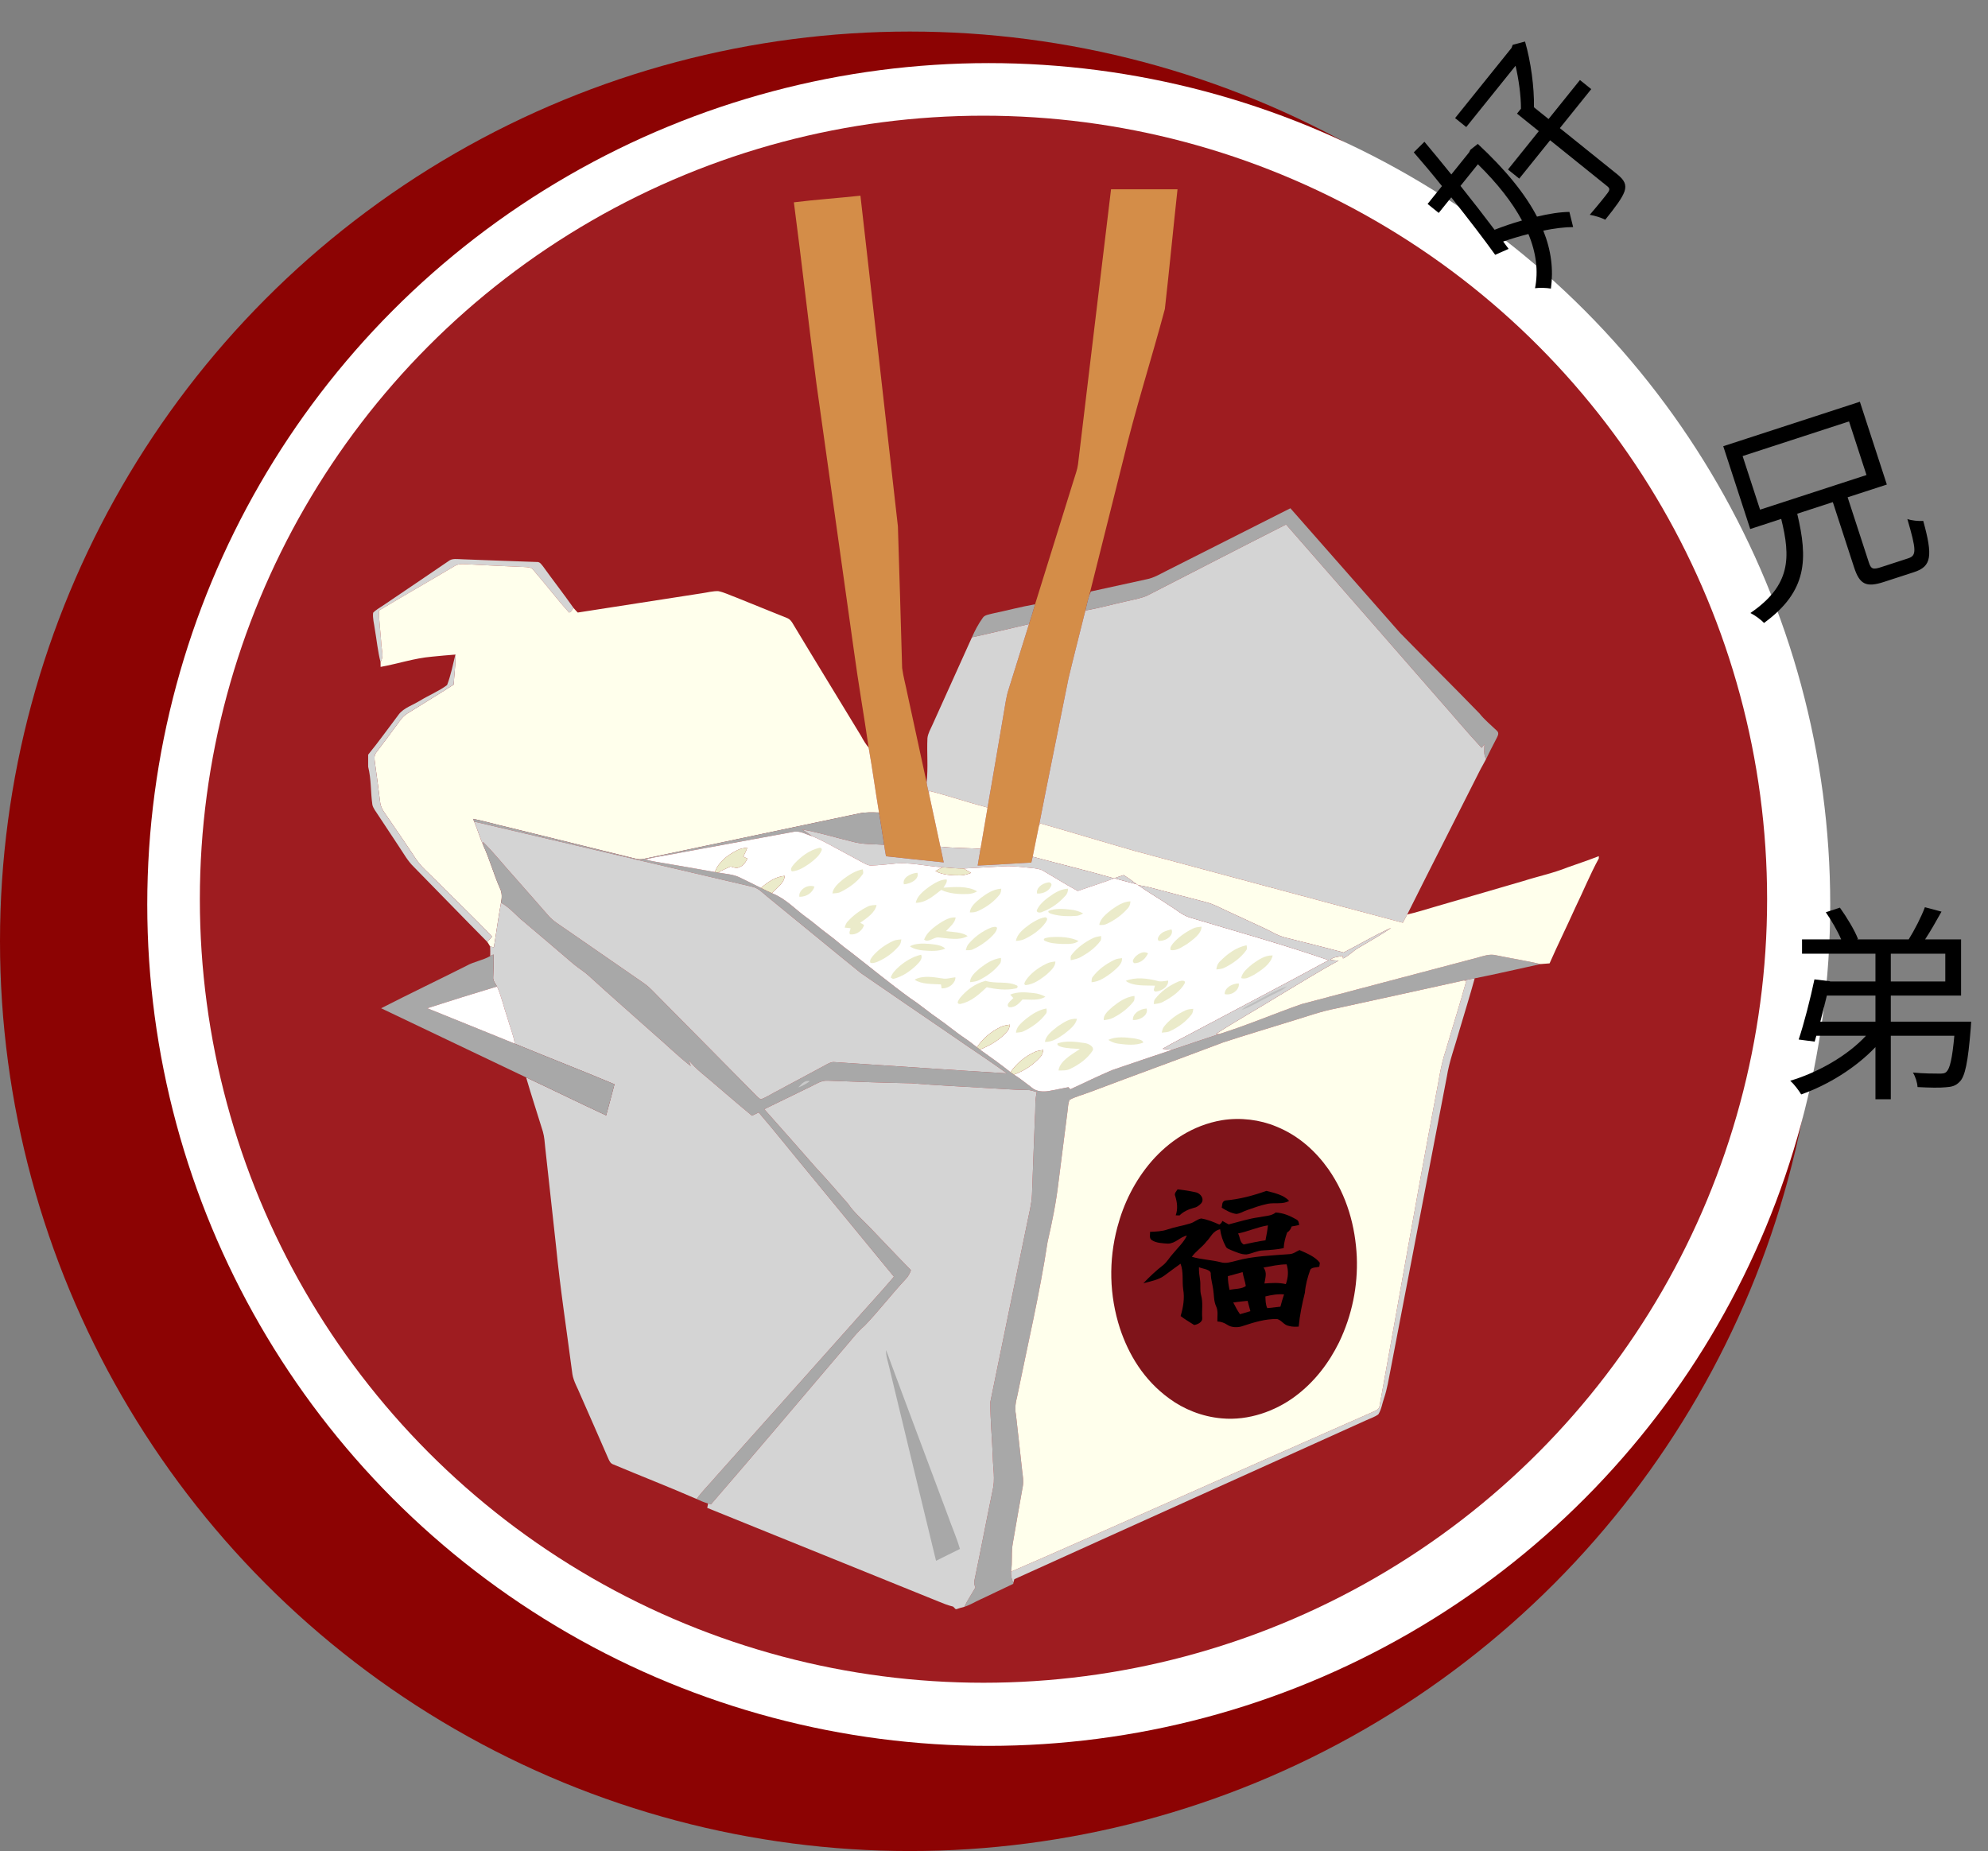 <svg width="189" height="176" viewBox="0 0 189 176" fill="none" xmlns="http://www.w3.org/2000/svg">
<rect x="0" y="0" width="189" height="176" fill="#808080" stroke="none"/>
<circle cx="86.5" cy="89.5" r="86.5" fill="#8C0303"/>
<circle cx="94" cy="86" r="80" fill="white"/>
<circle cx="93.5" cy="85.5" r="74.5" fill="#9E1C20"/>
<g clip-path="url(#clip0)">
<path d="M105.627 18H111.947C111.532 21.793 111.173 25.59 110.744 29.382C109.46 34.186 107.927 38.951 106.772 43.775C105.698 48.063 104.627 52.354 103.548 56.641C103.404 57.107 103.301 57.579 103.187 58.049C102.655 60.194 102.1 62.334 101.586 64.481C100.651 69.157 99.689 73.829 98.774 78.507C98.565 79.489 98.383 80.474 98.177 81.457C98.134 81.641 98.091 81.829 98.047 82.014C96.346 82.102 94.65 82.23 92.949 82.297C93.043 81.766 93.136 81.237 93.219 80.705C93.438 79.398 93.659 78.09 93.889 76.785C94.407 73.822 94.905 70.857 95.414 67.893C95.561 67.091 95.642 66.281 95.906 65.494C96.554 63.444 97.183 61.391 97.828 59.341C98.031 58.714 98.229 58.087 98.404 57.455C99.623 53.529 100.849 49.605 102.069 45.678C102.222 45.171 102.421 44.667 102.488 44.147C103.537 35.432 104.572 26.715 105.627 18V18Z" fill="#D48D48"/>
<path d="M75.474 19.238C77.573 18.975 79.697 18.836 81.802 18.606C83.005 29.09 84.176 39.575 85.365 50.059C85.513 54.544 85.635 59.029 85.766 63.516C85.878 64.355 86.115 65.182 86.277 66.017C86.884 68.812 87.481 71.608 88.094 74.402C88.142 74.75 88.23 75.095 88.314 75.44C88.67 77.128 89.051 78.814 89.4 80.503C89.504 81.001 89.615 81.499 89.72 81.998C87.888 81.822 86.063 81.608 84.234 81.414C84.166 81.052 84.105 80.689 84.055 80.325C83.899 79.302 83.74 78.28 83.569 77.258C83.22 75.202 82.95 73.139 82.583 71.087C82.136 67.996 81.594 64.915 81.175 61.822C79.99 53.382 78.808 44.942 77.622 36.502C76.863 30.751 76.234 24.99 75.474 19.238V19.238Z" fill="#D48D48"/>
<path d="M110.861 54.296C114.799 52.305 118.737 50.314 122.678 48.326C126.14 52.265 129.601 56.207 133.072 60.143C135.584 62.718 138.158 65.261 140.661 67.842C141.118 68.429 141.735 68.926 142.288 69.459C142.602 69.713 142.347 70.04 142.222 70.311C141.89 70.924 141.594 71.547 141.287 72.167C141.013 71.723 141.124 71.228 141.13 70.756C141.037 70.873 140.948 70.99 140.858 71.108C139.476 69.623 138.201 68.081 136.861 66.574C131.992 61.008 127.146 55.43 122.268 49.869C117.872 52.095 113.507 54.356 109.127 56.6C108.52 56.893 107.801 56.995 107.127 57.162C105.812 57.451 104.523 57.815 103.188 58.049C103.301 57.579 103.404 57.107 103.548 56.641C103.597 56.506 103.652 56.372 103.707 56.239C105.47 55.854 107.231 55.463 108.996 55.082C109.7 54.947 110.268 54.592 110.861 54.296V54.296Z" fill="#A8A8A8"/>
<path d="M109.127 56.6C113.507 54.356 117.872 52.095 122.268 49.869C127.146 55.43 131.992 61.008 136.861 66.574C138.201 68.081 139.476 69.623 140.858 71.108C140.948 70.99 141.037 70.873 141.13 70.756C141.124 71.228 141.013 71.723 141.287 72.167C141.08 72.578 140.829 72.974 140.629 73.386C138.357 77.909 136.047 82.42 133.788 86.947C133.652 87.211 133.508 87.472 133.368 87.735C124.856 85.479 116.363 83.176 107.86 80.904C104.862 80.045 101.892 79.137 98.891 78.286C98.862 78.342 98.805 78.452 98.774 78.507C99.689 73.829 100.651 69.157 101.586 64.481C102.1 62.334 102.655 60.194 103.187 58.049C104.523 57.815 105.812 57.451 107.127 57.162C107.801 56.995 108.52 56.893 109.127 56.6V56.6Z" fill="#D4D4D4"/>
<path d="M42.652 53.344C42.985 53.064 43.505 53.17 43.942 53.177C46.299 53.271 48.658 53.352 51.015 53.434C51.348 53.408 51.469 53.676 51.624 53.847C52.573 55.175 53.593 56.474 54.529 57.809C54.386 57.946 54.343 58.181 54.104 58.243C52.899 56.909 51.84 55.498 50.663 54.15C50.503 53.934 50.154 53.931 49.868 53.912C47.988 53.834 46.108 53.748 44.23 53.644C43.855 53.609 43.464 53.649 43.177 53.847C40.804 55.263 38.385 56.634 36.02 58.057C36.04 59.121 36.187 60.18 36.255 61.243C36.28 61.813 36.516 62.412 36.18 62.956C35.906 61.912 35.816 60.848 35.63 59.794C35.564 59.284 35.413 58.776 35.473 58.263C35.723 57.988 36.093 57.798 36.414 57.575C38.5 56.17 40.573 54.755 42.652 53.344V53.344Z" fill="#D4D4D4"/>
<path d="M43.177 53.847C43.464 53.649 43.855 53.609 44.23 53.644C46.108 53.748 47.988 53.834 49.868 53.912C50.154 53.931 50.503 53.934 50.663 54.15C51.84 55.498 52.899 56.909 54.104 58.243C54.343 58.181 54.386 57.946 54.529 57.809C54.653 57.956 54.79 58.099 54.926 58.242C58.869 57.643 62.802 57.005 66.744 56.407C67.262 56.335 67.773 56.185 68.305 56.209C68.894 56.335 69.409 56.602 69.959 56.798C71.589 57.471 73.241 58.111 74.871 58.782C75.084 58.874 75.207 59.04 75.317 59.201C77.481 62.802 79.685 66.388 81.866 69.982C82.067 70.365 82.296 70.736 82.583 71.087C82.95 73.139 83.22 75.202 83.569 77.258C82.94 77.24 82.298 77.209 81.685 77.34C75.08 78.745 68.464 80.118 61.859 81.527C61.395 81.613 60.907 81.797 60.431 81.648C56.327 80.639 52.227 79.624 48.124 78.614C47.068 78.379 46.045 78.063 44.977 77.859C45.003 77.924 45.057 78.055 45.084 78.12C45.394 78.865 45.617 79.629 45.938 80.371C46.56 81.704 46.926 83.095 47.519 84.437C47.749 84.883 47.73 85.365 47.63 85.832C47.372 87.242 47.191 88.661 46.951 90.073C46.833 90.047 46.714 90.02 46.596 89.995C46.517 89.845 46.427 89.699 46.326 89.558C46.478 89.389 46.628 89.222 46.779 89.055C45.076 87.251 43.245 85.52 41.483 83.749C40.815 83.052 40.018 82.417 39.517 81.635C38.56 80.181 37.561 78.743 36.574 77.3C36.36 76.994 36.186 76.667 36.148 76.318C35.987 75.04 35.824 73.761 35.641 72.484C35.603 72.167 35.544 71.823 35.776 71.539C36.531 70.541 37.282 69.541 38.015 68.533C38.197 68.281 38.412 68.039 38.705 67.854C40.176 66.929 41.679 66.033 43.132 65.093C43.19 64.14 43.313 63.19 43.313 62.236L43.292 62.238C42.545 62.292 41.802 62.367 41.058 62.438C39.379 62.584 37.819 63.117 36.184 63.41C36.183 63.258 36.18 63.107 36.18 62.956C36.516 62.412 36.28 61.813 36.255 61.243C36.187 60.18 36.04 59.121 36.02 58.057C38.385 56.634 40.804 55.263 43.177 53.847V53.847Z" fill="#FFFFEC"/>
<path d="M94.39 58.329C95.732 58.049 97.047 57.695 98.404 57.455C98.229 58.087 98.031 58.714 97.828 59.341C96.017 59.757 94.22 60.205 92.402 60.598C92.682 59.958 93.011 59.326 93.439 58.735C93.615 58.462 94.052 58.422 94.39 58.329V58.329Z" fill="#A8A8A8"/>
<path d="M92.402 60.598C94.22 60.204 96.017 59.757 97.828 59.341C97.183 61.391 96.554 63.444 95.906 65.494C95.642 66.281 95.562 67.091 95.414 67.893C94.905 70.857 94.407 73.822 93.889 76.785C92.016 76.292 90.202 75.674 88.322 75.193C88.319 75.255 88.315 75.378 88.314 75.439C88.23 75.095 88.142 74.75 88.094 74.402C88.252 72.999 88.106 71.588 88.172 70.182C88.223 69.728 88.475 69.31 88.664 68.883C89.909 66.121 91.156 63.359 92.402 60.598V60.598Z" fill="#D4D4D4"/>
<path d="M43.292 62.238L43.313 62.236C43.313 63.19 43.19 64.14 43.132 65.093C41.679 66.033 40.176 66.929 38.705 67.854C38.412 68.039 38.197 68.281 38.015 68.533C37.282 69.541 36.531 70.541 35.776 71.539C35.544 71.823 35.603 72.167 35.641 72.484C35.824 73.761 35.987 75.04 36.148 76.318C36.186 76.667 36.36 76.994 36.574 77.3C37.561 78.743 38.56 80.181 39.517 81.635C40.018 82.417 40.815 83.052 41.483 83.749C43.245 85.52 45.076 87.251 46.779 89.055C46.628 89.222 46.478 89.389 46.326 89.558C43.978 87.191 41.675 84.799 39.34 82.425C38.751 81.852 38.392 81.174 37.956 80.533C37.278 79.513 36.61 78.486 35.929 77.467C35.733 77.163 35.49 76.866 35.404 76.53C35.227 75.324 35.303 74.096 35 72.901V71.757C36.024 70.501 36.948 69.199 37.919 67.919C38.373 67.314 39.266 67.035 39.95 66.607C40.785 66.102 41.743 65.705 42.505 65.137C42.865 64.192 43.057 63.208 43.292 62.238V62.238Z" fill="#D4D4D4"/>
<path d="M88.322 75.193C90.202 75.674 92.016 76.292 93.889 76.785C93.659 78.09 93.438 79.398 93.219 80.705C91.946 80.626 90.667 80.639 89.4 80.503C89.051 78.813 88.67 77.128 88.314 75.439C88.315 75.378 88.319 75.255 88.322 75.193V75.193Z" fill="#FFFFEC"/>
<path d="M81.685 77.34C82.298 77.209 82.94 77.24 83.569 77.258C83.74 78.28 83.899 79.302 84.055 80.325C83.045 80.25 81.998 80.305 81.034 80.025C79.443 79.637 77.883 79.161 76.257 78.863C76.578 79.074 76.904 79.283 77.209 79.507C76.622 79.339 76.051 78.947 75.385 79.102C71.931 79.736 68.48 80.379 65.025 81.011C63.797 81.26 62.54 81.428 61.324 81.713C62.034 81.92 62.791 82.005 63.527 82.139C65.007 82.401 66.493 82.64 67.969 82.916C68.061 82.931 68.155 82.948 68.249 82.963C68.949 83.092 69.709 83.122 70.326 83.431C70.996 83.76 71.675 84.08 72.336 84.42C72.681 84.6 73.034 84.77 73.398 84.93C74.721 85.457 75.566 86.429 76.625 87.195C77.368 87.723 78.017 88.32 78.753 88.854C79.444 89.353 80.037 89.924 80.737 90.418C82.689 91.928 84.571 93.491 86.591 94.951C87.522 95.56 88.327 96.268 89.243 96.889C90.098 97.475 90.856 98.139 91.724 98.716C92.129 98.985 92.506 99.278 92.877 99.575C92.969 99.649 93.064 99.722 93.161 99.794C94.148 100.494 95.133 101.197 96.065 101.938C96.172 102.017 96.281 102.096 96.394 102.173C97.026 102.566 97.576 103.027 98.157 103.462C98.549 103.787 99.194 103.828 99.731 103.733C100.35 103.621 100.961 103.488 101.577 103.372C101.622 103.422 101.712 103.523 101.755 103.572C103.081 102.959 104.385 102.319 105.74 101.745C107.628 101.087 109.537 100.463 111.434 99.819C112.923 99.302 114.433 98.82 115.926 98.313C118.607 97.476 121.127 96.382 123.757 95.469C129.314 93.993 134.878 92.535 140.437 91.065C141.007 90.912 141.606 90.672 142.223 90.829C143.634 91.117 145.065 91.344 146.464 91.666C144.376 92.119 142.301 92.607 140.2 93.023C139.851 93.082 139.505 93.146 139.165 93.222C135.121 94.126 131.066 94.998 127.016 95.886C125.573 96.161 124.232 96.658 122.851 97.068C120.662 97.753 118.454 98.403 116.281 99.116C112.069 100.713 107.816 102.251 103.6 103.845C102.967 104.087 102.281 104.261 101.696 104.567C101.531 104.908 101.547 105.278 101.492 105.635C101.208 107.894 100.917 110.153 100.63 112.412C100.409 114.322 100.024 116.219 99.59 118.105C98.845 123.014 97.695 127.882 96.707 132.761C96.555 133.341 96.462 133.921 96.587 134.511C96.795 136.295 96.98 138.089 97.182 139.872C97.238 140.342 97.325 140.813 97.244 141.294C96.923 143.077 96.605 144.872 96.3 146.666C96.12 147.585 96.27 148.515 96.121 149.434C96.084 149.805 96.192 150.167 96.335 150.506L96.332 150.593C95.286 151.075 94.272 151.589 93.22 152.07C92.701 152.3 92.238 152.606 91.677 152.781C91.975 152.147 92.392 151.556 92.731 150.943C92.644 150.724 92.584 150.484 92.644 150.254C93.243 147.399 93.781 144.543 94.371 141.699C94.628 140.66 94.403 139.598 94.387 138.559C94.325 136.809 94.148 135.058 94.152 133.308C95.306 127.619 96.492 121.942 97.658 116.258C97.829 115.375 98.075 114.498 98.112 113.603C98.197 111.122 98.303 108.641 98.396 106.161C98.461 105.388 98.369 104.607 98.572 103.842C98.268 103.744 97.962 103.627 97.623 103.637C96.368 103.63 95.12 103.514 93.868 103.454C91.462 103.301 89.046 103.201 86.644 103C84.003 102.952 81.361 102.851 78.72 102.754C78.079 102.704 77.596 103.071 77.091 103.306C75.612 104.025 74.138 104.747 72.658 105.462C74.308 107.326 75.967 109.185 77.6 111.058C78.652 112.167 79.616 113.323 80.623 114.456C81.162 115.259 81.953 115.937 82.654 116.659C83.971 118.029 85.265 119.412 86.604 120.77C86.499 121.073 86.35 121.37 86.098 121.623C84.753 123.065 83.587 124.597 82.221 126.027C81.464 126.678 80.911 127.444 80.275 128.166C76.062 133.122 71.862 138.1 67.591 143.034C67.523 143.012 67.385 142.979 67.317 142.957C66.932 142.848 66.578 142.694 66.231 142.53C66.773 141.765 67.484 141.086 68.098 140.353C72.417 135.529 76.713 130.693 81.025 125.865C82.331 124.367 83.713 122.906 84.988 121.392C82.259 118.079 79.541 114.759 76.814 111.444C75.243 109.557 73.734 107.64 72.127 105.772C71.915 105.875 71.704 105.98 71.494 106.085C69.849 104.735 68.272 103.338 66.645 101.977C66.206 101.619 65.833 101.221 65.482 100.813C65.546 100.997 65.608 101.178 65.67 101.364C64.42 100.389 63.33 99.306 62.144 98.289C60.085 96.453 58.005 94.63 55.973 92.776C55.542 92.378 55.002 92.057 54.545 91.677C52.984 90.349 51.439 89.012 49.864 87.694C49.09 87.091 48.536 86.335 47.63 85.832C47.73 85.365 47.749 84.883 47.519 84.437C46.926 83.095 46.56 81.704 45.938 80.371C45.932 80.291 45.922 80.131 45.918 80.051C46.996 81.118 47.9 82.279 48.909 83.385C49.981 84.606 51.063 85.823 52.126 87.048C52.554 87.558 53.192 87.929 53.768 88.335C56.258 90.058 58.746 91.782 61.238 93.503C61.79 93.893 62.203 94.378 62.659 94.831C65.769 97.981 68.895 101.121 71.996 104.277C72.097 104.369 72.202 104.468 72.348 104.526C72.817 104.347 73.215 104.086 73.643 103.861C75.305 102.97 76.974 102.086 78.629 101.186C78.835 101.081 79.059 100.957 79.322 100.986C84.786 101.344 90.25 101.728 95.717 102.056C93.995 100.8 92.171 99.626 90.417 98.397C87.563 96.439 84.691 94.494 81.85 92.526C78.847 90.098 75.886 87.642 72.893 85.208C72.472 84.87 72.11 84.434 71.482 84.306C62.686 82.234 53.877 80.195 45.084 78.12C45.057 78.055 45.003 77.924 44.977 77.859C46.045 78.063 47.068 78.379 48.124 78.614C52.227 79.624 56.327 80.639 60.431 81.648C60.907 81.797 61.395 81.613 61.859 81.527C68.464 80.118 75.08 78.745 81.685 77.34V77.34Z" fill="#A8A8A8"/>
<path d="M45.084 78.12C53.877 80.195 62.686 82.234 71.482 84.306C72.11 84.434 72.472 84.87 72.893 85.208C75.886 87.642 78.847 90.098 81.85 92.526C84.691 94.494 87.563 96.439 90.417 98.397C92.171 99.626 93.995 100.8 95.717 102.056C90.25 101.728 84.786 101.344 79.322 100.986C79.059 100.957 78.835 101.081 78.629 101.186C76.974 102.086 75.305 102.97 73.643 103.861C73.215 104.086 72.817 104.347 72.348 104.526C72.202 104.468 72.097 104.369 71.996 104.277C68.895 101.121 65.769 97.981 62.659 94.831C62.203 94.378 61.79 93.893 61.238 93.503C58.746 91.782 56.258 90.058 53.768 88.335C53.192 87.929 52.554 87.558 52.126 87.048C51.063 85.823 49.981 84.606 48.909 83.385C47.9 82.279 46.996 81.118 45.918 80.051C45.922 80.131 45.932 80.291 45.938 80.371C45.617 79.629 45.394 78.865 45.084 78.12Z" fill="#D4D4D4"/>
<path d="M98.891 78.286C101.892 79.137 104.862 80.045 107.86 80.904C116.363 83.176 124.856 85.479 133.368 87.735C133.508 87.472 133.652 87.211 133.788 86.947C134.668 86.756 135.509 86.479 136.364 86.234C139.181 85.411 141.997 84.593 144.811 83.773C146.209 83.325 147.685 83.018 149.027 82.473C150.021 82.123 151.025 81.786 152 81.405V81.621C151.16 83.156 150.523 84.747 149.762 86.305C148.968 88.074 148.099 89.825 147.319 91.599C147.033 91.62 146.747 91.644 146.465 91.666C145.065 91.344 143.634 91.117 142.223 90.829C141.606 90.672 141.007 90.912 140.437 91.065C134.878 92.536 129.314 93.993 123.757 95.469C121.127 96.382 118.607 97.476 115.926 98.313C115.843 98.314 115.675 98.314 115.592 98.314C117.503 97.077 119.526 95.943 121.476 94.742C123.398 93.601 125.27 92.412 127.261 91.34C126.994 91.323 126.729 91.31 126.468 91.265C126.726 90.983 127.264 90.992 127.657 90.872C127.661 90.937 127.671 91.07 127.677 91.135C128.27 90.859 128.643 90.4 129.199 90.093C130.226 89.477 131.296 88.898 132.253 88.221C130.685 88.929 129.248 89.79 127.739 90.566C125.911 90.069 124.061 89.62 122.221 89.153C121.437 88.965 120.823 88.535 120.126 88.224C118.985 87.703 117.856 87.168 116.718 86.647C116.055 86.346 115.427 85.986 114.691 85.791C112.901 85.32 111.106 84.859 109.32 84.378C108.952 84.284 108.57 84.224 108.194 84.157C108.163 84.138 108.101 84.1 108.069 84.08C107.676 83.772 107.264 83.475 106.824 83.205C106.529 83.299 106.234 83.396 105.947 83.505L105.914 83.517C103.361 82.777 100.749 82.156 98.177 81.457C98.383 80.474 98.565 79.489 98.774 78.507C98.805 78.453 98.862 78.342 98.891 78.286V78.286Z" fill="#FFFFEC"/>
<path d="M76.257 78.863C77.883 79.161 79.443 79.637 81.034 80.025C81.998 80.305 83.045 80.25 84.055 80.325C84.105 80.689 84.166 81.052 84.234 81.414C86.063 81.608 87.888 81.822 89.72 81.998C89.615 81.499 89.504 81.001 89.4 80.503C90.667 80.639 91.946 80.626 93.219 80.705C93.136 81.237 93.043 81.766 92.949 82.297C94.65 82.23 96.346 82.102 98.047 82.014C98.091 81.829 98.134 81.641 98.177 81.457C100.749 82.156 103.361 82.777 105.914 83.517C104.785 83.949 103.609 84.308 102.463 84.716C101.331 84.104 100.266 83.425 99.16 82.788C98.839 82.602 98.428 82.566 98.041 82.528C97.182 82.452 96.322 82.316 95.452 82.371C94.172 82.442 92.894 82.517 91.614 82.581C90.944 82.58 90.276 82.518 89.611 82.46C88.012 82.364 86.43 81.927 84.818 82.141C84.177 82.193 83.54 82.273 82.896 82.292C82.557 82.326 82.29 82.142 82.028 82.013C80.884 81.381 79.713 80.776 78.566 80.148C78.133 79.912 77.683 79.693 77.209 79.507C76.904 79.283 76.578 79.074 76.257 78.863V78.863Z" fill="#D4D4D4"/>
<path d="M75.385 79.102C76.051 78.947 76.622 79.339 77.209 79.507C77.683 79.693 78.133 79.912 78.566 80.148C79.713 80.776 80.884 81.381 82.028 82.013C82.29 82.142 82.557 82.326 82.896 82.292C83.54 82.273 84.177 82.193 84.818 82.141C86.43 81.927 88.012 82.364 89.611 82.46C89.383 82.579 89.156 82.699 88.931 82.822C89.602 83.189 90.457 83.238 91.26 83.231C91.639 83.239 91.988 83.122 92.32 82.996C92.086 82.856 91.85 82.719 91.614 82.581C92.894 82.517 94.172 82.442 95.452 82.371C96.322 82.317 97.182 82.452 98.041 82.528C98.428 82.566 98.839 82.602 99.16 82.788C100.266 83.425 101.331 84.104 102.463 84.716C103.609 84.308 104.785 83.949 105.914 83.517L105.947 83.504C106.646 83.715 107.365 83.883 108.069 84.08C108.101 84.1 108.163 84.138 108.194 84.157C109.198 84.858 110.284 85.486 111.301 86.176C111.88 86.529 112.373 86.981 113.058 87.221C117.49 88.553 121.977 89.792 126.315 91.296C121.968 93.662 117.552 95.957 113.176 98.291C112.296 98.769 111.383 99.212 110.534 99.722C110.832 99.754 111.134 99.785 111.434 99.819C109.537 100.463 107.628 101.087 105.74 101.745C104.385 102.319 103.081 102.959 101.755 103.572C101.712 103.523 101.622 103.422 101.577 103.372C100.961 103.488 100.35 103.621 99.731 103.733C99.194 103.828 98.549 103.787 98.157 103.462C97.576 103.027 97.026 102.566 96.394 102.173C97.428 101.809 98.275 101.199 98.911 100.489C99.092 100.295 99.136 100.058 99.193 99.832C98.93 99.874 98.657 99.904 98.419 100.002C97.401 100.452 96.621 101.158 96.065 101.939C95.133 101.197 94.148 100.494 93.161 99.794C94.211 99.375 95.165 98.791 95.791 98.018C95.938 97.839 95.964 97.625 96.016 97.425C95.72 97.473 95.414 97.513 95.153 97.636C94.168 98.101 93.399 98.794 92.877 99.575C92.506 99.278 92.129 98.985 91.724 98.716C90.856 98.139 90.098 97.475 89.243 96.889C88.327 96.268 87.522 95.561 86.591 94.951C84.571 93.491 82.689 91.928 80.737 90.418C80.037 89.924 79.444 89.353 78.753 88.854C78.017 88.32 77.368 87.723 76.625 87.195C75.566 86.429 74.721 85.457 73.398 84.93C73.829 84.393 74.597 83.959 74.594 83.276C73.647 83.378 72.959 83.919 72.336 84.42C71.675 84.08 70.996 83.76 70.326 83.431C69.709 83.122 68.949 83.092 68.249 82.963C68.641 82.761 69.041 82.566 69.455 82.389C69.708 82.448 69.99 82.598 70.251 82.472C70.693 82.317 70.891 81.962 71.054 81.638C70.921 81.574 70.79 81.51 70.658 81.448C70.813 81.168 70.947 80.882 71.043 80.588C70.722 80.636 70.387 80.685 70.11 80.829C69.116 81.318 68.261 82.025 67.969 82.916C66.493 82.64 65.007 82.401 63.527 82.139C62.791 82.005 62.034 81.92 61.324 81.713C62.54 81.428 63.797 81.26 65.025 81.011C68.48 80.379 71.931 79.736 75.385 79.102V79.102Z" fill="white"/>
<path d="M70.11 80.829C70.387 80.685 70.722 80.636 71.043 80.588C70.947 80.882 70.813 81.168 70.658 81.448C70.79 81.51 70.921 81.574 71.054 81.638C70.891 81.962 70.693 82.317 70.251 82.472C69.99 82.598 69.708 82.448 69.455 82.389C69.041 82.566 68.641 82.761 68.249 82.963C68.155 82.948 68.061 82.931 67.969 82.916C68.261 82.025 69.116 81.318 70.11 80.829V80.829Z" fill="#EBEBCA"/>
<path d="M77.885 80.615C78.098 80.568 78.189 80.767 78.094 80.893C77.906 81.371 77.43 81.744 76.983 82.094C76.491 82.423 75.964 82.798 75.284 82.856C75.058 82.604 75.364 82.327 75.529 82.111C76.13 81.483 76.882 80.855 77.885 80.615V80.615Z" fill="#EBEBCA"/>
<path d="M89.611 82.46C90.276 82.518 90.944 82.58 91.614 82.581C91.85 82.719 92.086 82.856 92.32 82.996C91.988 83.122 91.639 83.239 91.26 83.231C90.457 83.238 89.602 83.189 88.931 82.822C89.156 82.699 89.383 82.579 89.611 82.46V82.46Z" fill="#EBEBCA"/>
<path d="M80.197 83.569C80.724 83.186 81.295 82.796 82.021 82.656C82.047 82.827 82.126 83.011 81.985 83.17C81.509 83.831 80.779 84.381 79.952 84.793C79.717 84.93 79.418 84.932 79.137 84.949C79.206 84.392 79.723 83.961 80.197 83.569V83.569Z" fill="#EBEBCA"/>
<path d="M85.935 84.081C85.747 83.499 86.52 83.034 87.219 82.984C87.416 83.568 86.633 84.033 85.935 84.081Z" fill="#EBEBCA"/>
<path d="M105.947 83.504C106.234 83.396 106.529 83.299 106.824 83.205C107.264 83.475 107.676 83.772 108.069 84.08C107.365 83.883 106.646 83.715 105.947 83.504Z" fill="#D4D4D4"/>
<path d="M72.336 84.42C72.959 83.919 73.647 83.378 74.594 83.276C74.597 83.959 73.829 84.393 73.398 84.93C73.034 84.77 72.681 84.6 72.336 84.42V84.42Z" fill="#EBEBCA"/>
<path d="M88.368 84.289C88.837 83.989 89.347 83.635 89.993 83.615C90.094 83.894 89.83 84.15 89.703 84.4C90.766 84.331 92 84.217 92.897 84.752C92.649 84.904 92.349 84.992 92.03 85.001C91.159 85.039 90.238 84.978 89.487 84.614C88.794 85.118 88.11 85.823 87.063 85.845C87.17 85.206 87.786 84.717 88.368 84.289Z" fill="#EBEBCA"/>
<path d="M98.598 84.96C98.484 84.464 99.028 84.003 99.638 83.904C99.853 83.852 100.015 84.043 99.953 84.189C99.813 84.647 99.229 85.005 98.598 84.96Z" fill="#EBEBCA"/>
<path d="M76.001 85.271C75.875 84.708 76.676 84.032 77.429 84.296C77.283 84.817 76.748 85.28 76.001 85.271Z" fill="#EBEBCA"/>
<path d="M108.194 84.157C108.57 84.224 108.952 84.284 109.32 84.377C111.106 84.859 112.901 85.32 114.691 85.791C115.427 85.986 116.055 86.346 116.718 86.647C117.856 87.168 118.985 87.703 120.126 88.224C120.823 88.535 121.437 88.965 122.221 89.153C124.061 89.62 125.911 90.069 127.739 90.566C129.248 89.79 130.685 88.929 132.253 88.221C131.296 88.898 130.226 89.477 129.199 90.093C128.643 90.4 128.27 90.859 127.677 91.135C127.671 91.07 127.661 90.937 127.657 90.871C127.264 90.992 126.726 90.983 126.468 91.265C126.729 91.31 126.994 91.323 127.261 91.34C125.27 92.412 123.398 93.601 121.476 94.742C119.526 95.943 117.503 97.077 115.592 98.314C115.675 98.314 115.843 98.314 115.926 98.313C114.433 98.82 112.923 99.302 111.434 99.819C111.134 99.785 110.832 99.754 110.534 99.722C111.383 99.212 112.296 98.769 113.176 98.291C117.552 95.957 121.968 93.662 126.315 91.296C121.977 89.792 117.49 88.553 113.058 87.221C112.373 86.981 111.88 86.529 111.301 86.176C110.284 85.486 109.198 84.858 108.194 84.157V84.157Z" fill="#D4D4D4"/>
<path d="M93.258 85.369C93.796 84.971 94.406 84.547 95.192 84.497C95.169 84.688 95.171 84.895 95.028 85.065C94.54 85.696 93.836 86.23 93.011 86.608C92.774 86.729 92.49 86.765 92.209 86.756C92.239 86.188 92.784 85.764 93.258 85.369V85.369Z" fill="#EBEBCA"/>
<path d="M100.132 85.001C100.533 84.742 101 84.525 101.539 84.497C101.541 84.747 101.465 84.997 101.263 85.199C100.7 85.826 99.96 86.392 99.05 86.72C98.823 86.84 98.448 86.729 98.597 86.488C98.88 85.885 99.509 85.414 100.132 85.001V85.001Z" fill="#EBEBCA"/>
<path d="M105.68 86.489C106.195 86.14 106.741 85.732 107.472 85.7C107.455 85.924 107.412 86.156 107.234 86.346C106.734 86.932 106.061 87.439 105.287 87.816C105.057 87.937 104.785 87.982 104.51 87.942C104.59 87.348 105.167 86.901 105.68 86.489V86.489Z" fill="#EBEBCA"/>
<path d="M46.951 90.073C47.191 88.661 47.372 87.242 47.63 85.832C48.536 86.335 49.09 87.091 49.864 87.694C51.439 89.012 52.984 90.349 54.545 91.677C55.002 92.058 55.542 92.378 55.973 92.776C58.005 94.631 60.085 96.453 62.144 98.289C63.33 99.306 64.42 100.389 65.669 101.364C65.608 101.178 65.546 100.997 65.482 100.813C65.833 101.221 66.206 101.619 66.645 101.977C68.272 103.338 69.849 104.735 71.494 106.085C71.704 105.98 71.915 105.875 72.127 105.772C73.734 107.64 75.243 109.557 76.814 111.444C79.541 114.759 82.259 118.079 84.988 121.392C83.713 122.906 82.331 124.367 81.025 125.865C76.713 130.693 72.417 135.529 68.098 140.353C67.484 141.086 66.773 141.765 66.231 142.53C63.631 141.393 60.951 140.353 58.325 139.248C58.049 139.161 57.944 138.931 57.853 138.734C56.982 136.71 56.076 134.686 55.193 132.662C54.929 131.995 54.534 131.361 54.42 130.671C53.889 126.591 53.258 122.519 52.857 118.431C52.52 115.338 52.178 112.246 51.839 109.155C51.784 108.632 51.758 108.106 51.611 107.593C51.086 105.876 50.52 104.165 50.018 102.443C52.569 103.629 55.069 104.875 57.627 106.053C57.907 105.07 58.15 104.081 58.419 103.096C55.285 101.773 52.088 100.537 48.94 99.234C48.813 98.402 48.47 97.602 48.241 96.785C47.897 95.792 47.688 94.771 47.254 93.798C47.098 93.519 46.86 93.249 46.886 92.935C46.918 92.207 46.95 91.481 46.913 90.753C46.811 90.803 46.709 90.852 46.606 90.903C46.608 90.599 46.615 90.297 46.596 89.995C46.714 90.02 46.833 90.047 46.951 90.073V90.073Z" fill="#D4D4D4"/>
<path d="M82.517 86.189C82.754 86.057 83.055 86.066 83.335 86.046C83.211 86.763 82.436 87.271 81.781 87.743C81.902 87.808 82.024 87.876 82.146 87.944C82.035 88.409 81.49 88.923 80.813 88.84C80.678 88.664 80.848 88.446 80.864 88.256C80.676 88.235 80.49 88.215 80.304 88.197C80.365 87.984 80.435 87.768 80.611 87.592C81.119 87.038 81.763 86.55 82.517 86.189V86.189Z" fill="#EBEBCA"/>
<path d="M99.673 86.618C100.322 86.347 101.101 86.409 101.805 86.491C102.231 86.533 102.634 86.661 102.978 86.854C102.778 86.958 102.569 87.069 102.319 87.084C101.566 87.145 100.783 87.115 100.063 86.924C99.885 86.861 99.61 86.811 99.673 86.618V86.618Z" fill="#EBEBCA"/>
<path d="M89.515 87.669C89.901 87.439 90.335 87.202 90.854 87.231C90.794 87.749 90.309 88.133 89.931 88.536C90.636 88.63 91.436 88.612 92 89.003C91.195 89.46 90.144 89.214 89.238 89.133C88.752 89.087 88.266 89.669 87.855 89.34C88.103 88.648 88.81 88.116 89.515 87.669Z" fill="#EBEBCA"/>
<path d="M97.964 87.84C98.378 87.578 98.818 87.308 99.356 87.214C99.722 87.28 99.486 87.566 99.396 87.73C98.929 88.37 98.218 88.901 97.401 89.287C97.162 89.414 96.867 89.438 96.586 89.464C96.683 88.793 97.346 88.279 97.964 87.84Z" fill="#EBEBCA"/>
<path d="M94.24 88.191C94.405 88.151 94.71 88.049 94.794 88.228C94.741 88.602 94.425 88.91 94.122 89.193C93.657 89.607 93.121 89.983 92.503 90.263C92.303 90.374 92.052 90.342 91.821 90.347C91.879 90.138 91.925 89.92 92.089 89.742C92.63 89.107 93.35 88.542 94.24 88.191V88.191Z" fill="#EBEBCA"/>
<path d="M113.42 88.284C113.658 88.158 113.954 88.144 114.233 88.11C114.214 88.796 113.471 89.293 112.878 89.745C112.413 90.001 111.918 90.435 111.294 90.331C111.196 90.107 111.376 89.889 111.517 89.703C112.006 89.134 112.664 88.65 113.42 88.284Z" fill="#EBEBCA"/>
<path d="M110.28 88.874C110.522 88.585 110.961 88.463 111.373 88.371C111.627 88.915 110.86 89.512 110.15 89.456C109.977 89.269 110.144 89.041 110.28 88.874V88.874Z" fill="#EBEBCA"/>
<path d="M103.929 89.19C104.154 89.08 104.421 89.046 104.678 88.999C104.675 89.162 104.724 89.34 104.598 89.488C104.168 90.079 103.518 90.566 102.808 90.968C102.515 91.145 102.153 91.227 101.797 91.297C101.792 91.126 101.736 90.945 101.872 90.794C102.369 90.142 103.092 89.593 103.929 89.19V89.19Z" fill="#EBEBCA"/>
<path d="M99.256 89.404C99.142 89.171 99.581 89.166 99.776 89.116C100.706 89.042 101.728 89.08 102.541 89.47C102.133 89.817 101.474 89.749 100.922 89.75C100.351 89.719 99.718 89.69 99.256 89.404Z" fill="#EBEBCA"/>
<path d="M84.948 89.455C85.171 89.351 85.44 89.349 85.691 89.316C85.659 89.535 85.629 89.767 85.453 89.953C84.935 90.565 84.241 91.105 83.396 91.458C83.197 91.522 82.956 91.629 82.742 91.534C82.657 91.311 82.829 91.095 82.97 90.908C83.476 90.321 84.149 89.811 84.948 89.455V89.455Z" fill="#EBEBCA"/>
<path d="M86.503 89.977C87.043 89.678 87.747 89.7 88.379 89.75C88.909 89.805 89.51 89.856 89.87 90.195C89.236 90.471 88.48 90.425 87.78 90.371C87.314 90.331 86.849 90.226 86.503 89.977V89.977Z" fill="#EBEBCA"/>
<path d="M116.027 91.367C116.668 90.728 117.464 90.095 118.514 89.874C118.536 90.043 118.594 90.226 118.46 90.381C117.981 91.046 117.252 91.596 116.42 92.008C116.195 92.135 115.906 92.147 115.641 92.178C115.661 91.883 115.772 91.595 116.027 91.367Z" fill="#EBEBCA"/>
<path d="M107.958 90.943C108.227 90.687 108.729 90.375 109.143 90.646C108.934 91.085 108.534 91.578 107.837 91.582C107.544 91.399 107.803 91.125 107.958 90.943V90.943Z" fill="#EBEBCA"/>
<path d="M46.606 90.903C46.709 90.852 46.811 90.803 46.913 90.753C46.95 91.481 46.918 92.207 46.886 92.935C46.86 93.249 47.098 93.519 47.254 93.798C45.034 94.469 42.821 95.152 40.622 95.865C43.393 96.99 46.173 98.103 48.941 99.234C52.088 100.537 55.285 101.773 58.419 103.096C58.15 104.081 57.907 105.07 57.627 106.053C55.069 104.875 52.569 103.629 50.018 102.443C45.419 100.256 40.83 98.057 36.233 95.867C38.913 94.492 41.655 93.189 44.349 91.829C45.039 91.435 45.921 91.308 46.606 90.903V90.903Z" fill="#A8A8A8"/>
<path d="M85.522 91.864C86.082 91.39 86.753 90.966 87.568 90.776C87.763 91.176 87.359 91.528 87.069 91.829C86.492 92.362 85.787 92.871 84.903 93.082C84.848 93.049 84.737 92.982 84.682 92.948C84.812 92.531 85.159 92.181 85.522 91.864V91.864Z" fill="#EBEBCA"/>
<path d="M119.113 91.625C119.644 91.268 120.227 90.825 120.993 90.844C120.828 91.635 119.987 92.217 119.204 92.694C118.853 92.858 118.429 93.16 117.999 92.997C118.092 92.445 118.638 92.018 119.113 91.625Z" fill="#EBEBCA"/>
<path d="M93.148 92.067C93.709 91.635 94.341 91.192 95.156 91.084C95.168 91.274 95.195 91.48 95.047 91.649C94.563 92.279 93.861 92.81 93.053 93.204C92.809 93.33 92.507 93.35 92.226 93.389C92.213 92.854 92.719 92.446 93.148 92.067Z" fill="#EBEBCA"/>
<path d="M105.942 91.27C106.155 91.156 106.418 91.132 106.667 91.101C106.729 91.676 106.122 92.096 105.672 92.495C105.132 92.885 104.554 93.334 103.772 93.394C103.786 93.219 103.759 93.032 103.889 92.878C104.378 92.221 105.103 91.672 105.942 91.27Z" fill="#EBEBCA"/>
<path d="M99.489 91.629C99.737 91.497 100.038 91.454 100.332 91.422C100.344 91.934 99.858 92.331 99.454 92.7C98.914 93.115 98.303 93.585 97.508 93.67C97.247 93.57 97.476 93.346 97.531 93.201C97.977 92.555 98.681 92.019 99.489 91.629V91.629Z" fill="#EBEBCA"/>
<path d="M86.953 93.149C87.705 92.727 88.715 92.899 89.56 93.025C89.99 93.122 90.408 92.959 90.832 92.922C90.847 93.459 90.257 94.001 89.518 93.976C89.504 93.882 89.475 93.695 89.46 93.601C88.611 93.542 87.637 93.611 86.953 93.149Z" fill="#EBEBCA"/>
<path d="M107.022 93.265C107.932 92.882 109.069 93.016 110.014 93.261C110.35 93.376 110.712 93.271 111.056 93.239C111.109 93.755 110.526 94.21 109.879 94.284C109.527 94.227 109.792 93.898 109.799 93.72C108.87 93.68 107.753 93.796 107.022 93.265V93.265Z" fill="#EBEBCA"/>
<path d="M139.165 93.222C139.505 93.146 139.851 93.082 140.2 93.023C139.749 94.681 139.225 96.327 138.742 97.98C138.344 99.439 137.788 100.874 137.555 102.355C135.764 111.653 133.987 120.952 132.199 130.245C132.021 131.153 131.881 132.061 131.581 132.947C131.399 133.461 131.341 133.997 131.041 134.479C130.69 134.741 130.216 134.883 129.802 135.08C118.683 140.113 107.543 145.112 96.431 150.156C96.397 150.276 96.364 150.396 96.335 150.506C96.192 150.167 96.084 149.806 96.121 149.434C100.702 147.464 105.225 145.419 109.783 143.417C116.586 140.408 123.383 137.389 130.194 134.391C130.562 134.205 131.136 134.074 131.156 133.68C132.931 123.928 134.607 114.164 136.457 104.42C136.774 102.892 136.943 101.344 137.458 99.845C138.093 97.653 138.794 95.473 139.398 93.277C139.339 93.263 139.222 93.236 139.165 93.222V93.222Z" fill="#D4D4D4"/>
<path d="M91.252 94.905C91.828 94.202 92.646 93.526 93.701 93.259C94.634 93.565 95.733 93.265 96.629 93.682C96.824 93.731 96.756 93.977 96.554 93.987C95.654 94.183 94.692 94.063 93.81 93.868C93.109 94.504 92.38 95.242 91.274 95.464C90.838 95.443 91.16 95.073 91.252 94.905V94.905Z" fill="#EBEBCA"/>
<path d="M111.992 93.345C112.213 93.236 112.762 93.153 112.638 93.484C112.239 94.217 111.444 94.794 110.6 95.241C110.34 95.399 110.008 95.439 109.69 95.471C109.711 95.301 109.69 95.121 109.821 94.975C110.343 94.303 111.099 93.731 111.992 93.345Z" fill="#EBEBCA"/>
<path d="M127.016 95.886C131.066 94.998 135.121 94.126 139.165 93.222C139.222 93.236 139.339 93.263 139.398 93.277C138.794 95.473 138.093 97.653 137.458 99.845C136.943 101.344 136.774 102.892 136.457 104.42C134.607 114.164 132.931 123.928 131.156 133.68C131.136 134.074 130.562 134.205 130.194 134.391C123.383 137.389 116.586 140.408 109.783 143.417C105.225 145.419 100.702 147.464 96.121 149.434C96.27 148.515 96.12 147.585 96.3 146.666C96.605 144.872 96.924 143.077 97.244 141.294C97.325 140.813 97.238 140.342 97.182 139.872C96.98 138.089 96.795 136.295 96.587 134.511C96.462 133.921 96.556 133.341 96.707 132.761C97.695 127.882 98.845 123.014 99.59 118.105C100.024 116.219 100.409 114.322 100.63 112.412C100.917 110.153 101.208 107.894 101.492 105.635C101.547 105.278 101.531 104.908 101.696 104.567C102.282 104.261 102.967 104.087 103.6 103.845C107.816 102.251 112.069 100.713 116.281 99.116C118.454 98.403 120.662 97.753 122.851 97.068C124.232 96.658 125.573 96.161 127.016 95.886V95.886Z" fill="#FFFFEC"/>
<path d="M116.433 94.519C116.402 93.977 117.076 93.514 117.77 93.506C117.881 94.038 117.167 94.706 116.433 94.519Z" fill="#EBEBCA"/>
<path d="M40.622 95.865C42.821 95.152 45.034 94.469 47.254 93.798C47.688 94.771 47.897 95.792 48.241 96.785C48.47 97.602 48.813 98.402 48.941 99.234C46.173 98.103 43.393 96.99 40.622 95.865Z" fill="white"/>
<path d="M118.783 95.533C119.964 94.939 121.058 94.222 122.356 93.777C121.882 94.229 121.157 94.459 120.563 94.803C119.72 95.208 118.957 95.719 118.043 96.032C118.252 95.836 118.501 95.667 118.783 95.533V95.533Z" fill="#BFBFBF"/>
<path d="M96.035 94.574C96.711 94.275 97.531 94.34 98.272 94.424C98.676 94.463 99.054 94.587 99.382 94.769C98.79 95.171 97.935 95.028 97.212 95.032C96.905 95.364 96.544 95.833 95.918 95.765C95.566 95.499 96.144 95.132 96.338 94.892C96.235 94.785 96.136 94.679 96.035 94.574V94.574Z" fill="#EBEBCA"/>
<path d="M105.771 95.731C106.345 95.274 106.995 94.8 107.85 94.694C107.86 94.884 107.888 95.089 107.739 95.257C107.262 95.86 106.601 96.379 105.832 96.769C105.569 96.912 105.249 96.957 104.94 97.004C104.861 96.489 105.375 96.097 105.771 95.731Z" fill="#EBEBCA"/>
<path d="M97.573 96.851C98.112 96.438 98.717 96.023 99.486 95.889C99.501 96.059 99.565 96.244 99.425 96.4C98.921 97.081 98.168 97.651 97.297 98.064C97.089 98.166 96.831 98.159 96.597 98.192C96.603 97.644 97.12 97.231 97.573 96.851V96.851Z" fill="#EBEBCA"/>
<path d="M107.706 96.986C107.657 96.419 108.282 95.945 109.003 95.89C109.221 96.46 108.443 97.026 107.706 96.986Z" fill="#EBEBCA"/>
<path d="M112.702 96.069C112.924 95.96 113.191 95.941 113.448 95.919C113.419 96.111 113.407 96.313 113.266 96.482C112.774 97.111 112.073 97.646 111.256 98.034C111.018 98.16 110.718 98.158 110.443 98.185C110.495 97.985 110.529 97.775 110.673 97.597C111.167 96.971 111.878 96.444 112.702 96.069Z" fill="#EBEBCA"/>
<path d="M100.569 97.583C101.087 97.254 101.647 96.804 102.387 96.874C102.274 97.454 101.702 97.883 101.197 98.291C100.673 98.648 100.106 99.084 99.346 99.067C99.415 98.454 100.04 98.002 100.569 97.583V97.583Z" fill="#EBEBCA"/>
<path d="M95.153 97.636C95.414 97.513 95.72 97.473 96.016 97.425C95.964 97.625 95.938 97.839 95.791 98.018C95.165 98.791 94.211 99.375 93.161 99.794C93.064 99.722 92.969 99.649 92.877 99.575C93.399 98.794 94.168 98.101 95.153 97.636V97.636Z" fill="#EBEBCA"/>
<path d="M105.367 98.874C106.106 98.52 107.042 98.632 107.857 98.737C108.152 98.815 108.654 98.844 108.69 99.135C107.958 99.423 107.09 99.34 106.309 99.234C105.952 99.19 105.637 99.051 105.367 98.874Z" fill="#EBEBCA"/>
<path d="M100.545 99.204C101.345 98.933 102.27 99.046 103.101 99.174C103.544 99.227 104.112 99.572 103.845 99.942C103.376 100.649 102.603 101.228 101.717 101.64C101.4 101.809 101 101.777 100.634 101.784C100.759 100.877 101.839 100.301 102.67 99.74C102.072 99.692 101.456 99.695 100.886 99.536C100.708 99.473 100.455 99.386 100.545 99.204Z" fill="#EBEBCA"/>
<path d="M98.419 100.002C98.657 99.904 98.93 99.874 99.193 99.833C99.136 100.058 99.092 100.295 98.911 100.489C98.275 101.199 97.428 101.809 96.394 102.173C96.281 102.096 96.172 102.017 96.065 101.938C96.621 101.158 97.401 100.452 98.419 100.002V100.002Z" fill="#EBEBCA"/>
<path d="M75.891 103.396C76.162 103.138 76.462 102.666 76.99 102.804C76.66 103.037 76.306 103.256 75.891 103.396Z" fill="#CACACA"/>
<path d="M77.091 103.306C77.596 103.071 78.079 102.704 78.72 102.754C81.361 102.851 84.003 102.952 86.644 103C89.046 103.201 91.462 103.301 93.868 103.454C95.12 103.514 96.368 103.63 97.623 103.637C97.962 103.627 98.268 103.744 98.572 103.842C98.369 104.607 98.461 105.388 98.396 106.161C98.303 108.641 98.197 111.122 98.112 113.603C98.075 114.498 97.829 115.375 97.658 116.258C96.492 121.942 95.306 127.619 94.152 133.308C94.148 135.058 94.325 136.809 94.387 138.559C94.403 139.598 94.628 140.66 94.371 141.699C93.781 144.543 93.243 147.399 92.644 150.254C92.584 150.484 92.644 150.724 92.731 150.943C92.392 151.556 91.975 152.147 91.677 152.781C91.428 152.847 91.174 152.912 90.938 153H90.854C90.773 152.912 90.693 152.836 90.612 152.759C90.115 152.639 89.657 152.453 89.207 152.267C81.889 149.291 74.551 146.348 67.238 143.373C67.264 143.231 67.29 143.099 67.317 142.957C67.385 142.979 67.523 143.012 67.591 143.034C71.862 138.1 76.062 133.122 80.275 128.166C80.911 127.444 81.464 126.678 82.221 126.027C83.588 124.597 84.753 123.065 86.098 121.623C86.35 121.37 86.499 121.073 86.604 120.77C85.265 119.412 83.971 118.029 82.654 116.659C81.953 115.937 81.162 115.259 80.623 114.456C79.616 113.323 78.652 112.167 77.6 111.058C75.967 109.185 74.308 107.326 72.658 105.462C74.138 104.747 75.612 104.025 77.091 103.306V103.306Z" fill="#D4D4D4"/>
<path d="M116.184 106.51C117.924 106.232 119.778 106.46 121.332 107.111C123.522 107.996 125.126 109.524 126.286 111.157C128.075 113.721 128.857 116.631 128.991 119.513C129.101 122.266 128.549 125.042 127.307 127.63C126.36 129.545 125.012 131.383 123.067 132.816C121.25 134.15 118.729 135.102 116.144 134.861C114.261 134.697 112.52 133.975 111.17 132.98C108.722 131.207 107.293 128.768 106.475 126.311C105.458 123.17 105.385 119.86 106.226 116.691C106.814 114.464 107.859 112.286 109.511 110.381C111.085 108.59 113.338 106.985 116.184 106.51Z" fill="#7F141A"/>
<path d="M111.955 113.084C112.514 113.145 113.07 113.233 113.614 113.352C114.204 113.449 114.543 114.075 114.168 114.445C113.996 114.629 113.777 114.796 113.478 114.851C112.953 114.987 112.474 115.228 112.138 115.566C112.048 115.564 111.867 115.559 111.776 115.556C111.994 114.948 111.916 114.327 111.73 113.722C111.607 113.485 111.826 113.284 111.955 113.084Z" fill="black"/>
<path d="M116.495 114.142C117.855 114.029 119.162 113.671 120.396 113.232C121.176 113.427 122.081 113.633 122.552 114.184C121.977 114.541 121.18 114.325 120.514 114.46C119.831 114.606 119.185 114.837 118.545 115.064C118.203 115.177 117.907 115.393 117.529 115.424C116.997 115.341 116.557 115.085 116.15 114.828C116.212 114.597 116.137 114.243 116.495 114.142V114.142Z" fill="black"/>
<path d="M119.696 115.738C120.233 115.616 120.88 115.634 121.277 115.288C122.014 115.323 122.668 115.614 123.242 115.945C123.474 116.066 123.487 116.283 123.51 116.479C123.269 116.52 123.031 116.567 122.795 116.615C122.72 116.829 122.62 117.042 122.372 117.178C122.199 117.667 122.065 118.167 122.039 118.676C121.407 118.807 120.755 118.854 120.104 118.888C119.527 118.902 119.054 119.193 118.5 119.275C118.009 119.282 117.577 119.071 117.154 118.91C116.935 118.804 116.639 118.735 116.544 118.535C116.254 118.008 116.072 117.448 115.997 116.881C115.276 117.044 115.114 117.651 114.694 118.053C114.302 118.574 113.686 118.972 113.311 119.498C114.196 119.763 115.164 119.784 116.065 120.018C116.557 120.165 117.059 119.99 117.528 119.875C119.146 119.428 120.885 119.38 122.581 119.246C122.962 119.231 123.232 118.996 123.545 118.857C124.265 119.175 125.044 119.498 125.477 120.063C125.467 120.19 125.448 120.317 125.422 120.445C125.14 120.52 124.732 120.487 124.575 120.716C124.314 121.434 124.115 122.164 124.057 122.911C123.79 123.977 123.567 125.053 123.467 126.137C123.158 126.152 122.839 126.162 122.547 126.076C122.047 125.992 121.877 125.545 121.42 125.415C120.282 125.393 119.21 125.734 118.184 126.069C117.715 126.251 117.083 126.241 116.681 125.964C116.412 125.787 116.098 125.663 115.737 125.649C115.717 125.172 115.834 124.683 115.622 124.222C115.379 123.696 115.428 123.134 115.336 122.59C115.27 122.113 115.128 121.645 115.107 121.167C115.18 120.685 114.388 120.673 113.986 120.49C113.973 120.895 114.026 121.301 114.09 121.705C114.159 122.182 114.059 122.669 114.188 123.144C114.391 123.861 114.24 124.596 114.296 125.323C114.342 125.662 113.937 125.922 113.531 125.984C113.099 125.701 112.635 125.445 112.242 125.131C112.487 124.3 112.64 123.436 112.485 122.587C112.374 121.778 112.537 120.948 112.236 120.158C111.725 120.52 111.227 120.892 110.728 121.264C110.184 121.677 109.413 121.835 108.703 122.011C109.281 121.402 109.903 120.812 110.598 120.277C110.971 119.964 111.178 119.566 111.494 119.223C111.96 118.65 112.546 118.123 112.836 117.479C112.152 117.625 111.78 118.23 111.025 118.246C110.512 118.211 109.936 118.193 109.525 117.928C109.208 117.736 109.364 117.389 109.333 117.127C109.894 117.1 110.473 117.086 110.992 116.9C111.693 116.659 112.455 116.547 113.165 116.325C113.544 116.215 113.807 115.934 114.196 115.855C114.815 115.954 115.382 116.193 115.925 116.435C116.078 116.349 116.164 116.226 116.21 116.088C116.409 116.199 116.61 116.308 116.811 116.42C117.767 116.179 118.698 115.871 119.696 115.738V115.738Z" fill="black"/>
<path d="M117.705 117.281C118.677 117.083 119.552 116.668 120.544 116.51C120.497 116.987 120.403 117.459 120.31 117.932C119.604 118.024 118.923 118.19 118.232 118.327C117.852 118.101 117.895 117.61 117.705 117.281V117.281Z" fill="#7F141A"/>
<path d="M120.116 120.523C120.843 120.392 121.566 120.225 122.32 120.217C122.516 120.837 122.47 121.485 122.245 122.098C121.583 121.933 120.888 121.99 120.209 122.035C120.282 121.531 120.499 120.987 120.116 120.523Z" fill="#7F141A"/>
<path d="M116.734 121.343C117.204 121.22 117.667 121.086 118.135 120.954C118.203 121.399 118.377 121.831 118.441 122.276C118.057 122.582 117.396 122.525 116.893 122.647C116.803 122.215 116.73 121.78 116.734 121.343V121.343Z" fill="#7F141A"/>
<path d="M120.302 123.267C120.875 123.128 121.47 123.02 122.076 123.078C121.946 123.463 121.828 123.85 121.73 124.242C121.313 124.285 120.896 124.329 120.482 124.382C120.308 124.024 120.318 123.641 120.302 123.267V123.267Z" fill="#7F141A"/>
<path d="M117.246 123.839C117.699 123.779 118.154 123.728 118.611 123.687C118.703 124.013 118.793 124.34 118.875 124.669C118.545 124.762 118.214 124.858 117.888 124.957C117.633 124.599 117.437 124.219 117.246 123.839Z" fill="#7F141A"/>
<path d="M84.543 130.015C84.424 129.468 84.214 128.921 84.24 128.363C86.171 133.592 88.143 138.811 90.091 144.04C90.468 145.123 90.949 146.184 91.26 147.278C90.496 147.639 89.759 148.033 88.99 148.405C87.494 142.279 86.025 136.141 84.543 130.015V130.015Z" fill="#A8A8A8"/>
</g>
<path d="M178.3 94.66V97.14H173.06C173.26 96.34 173.48 95.5 173.68 94.66H178.3ZM179.76 90.68H184.94V93.32H179.76V90.68ZM179.76 97.14V94.66H186.44V89.32H183.02C183.52 88.56 184.08 87.58 184.58 86.68L183 86.26C182.66 87.18 182 88.46 181.46 89.32H176.54L176.64 89.28C176.34 88.48 175.58 87.22 174.92 86.3L173.58 86.74C174.12 87.52 174.7 88.52 175.04 89.32H171.32V90.68H178.3V93.32H173.98V93.3L172.5 93.12C172.12 94.94 171.5 97.36 171 98.84L172.52 99.04L172.68 98.48H177.4C175.66 100.36 172.88 101.96 170.2 102.76C170.56 103.08 171 103.66 171.24 104.06C173.8 103.16 176.42 101.54 178.3 99.56V104.52H179.76V98.48H185.8C185.6 100.66 185.38 101.58 185.06 101.9C184.88 102.08 184.68 102.08 184.32 102.08C183.94 102.08 182.9 102.08 181.86 101.98C182.1 102.36 182.28 102.94 182.3 103.36C183.4 103.42 184.42 103.44 184.98 103.38C185.54 103.34 185.92 103.26 186.3 102.86C186.82 102.36 187.1 101 187.36 97.76C187.38 97.54 187.4 97.14 187.4 97.14H179.76Z" fill="black"/>
<path d="M165.671 43.363L175.788 40.069L177.447 45.166L167.33 48.46L165.671 43.363ZM178.847 53.922C178.068 54.176 177.878 54.112 177.674 53.484L175.655 47.284L179.383 46.071L176.819 38.198L163.83 42.427L166.394 50.3L169.342 49.34C170.24 53.002 170.278 55.64 166.408 58.288C166.805 58.474 167.409 58.909 167.704 59.233C171.868 56.195 171.877 53.121 170.863 48.845L174.248 47.743L176.267 53.942C176.793 55.559 177.404 55.886 179.116 55.328L181.968 54.4C183.642 53.855 183.763 52.869 182.844 49.529C182.413 49.564 181.718 49.496 181.333 49.348C182.186 52.288 182.232 52.82 181.415 53.086L178.847 53.922Z" fill="black"/>
<path d="M140.504 15.617C142.383 17.461 143.771 19.245 144.697 20.966C143.8 21.22 142.909 21.529 142.09 21.846C141.11 20.544 139.986 19.101 138.85 17.674L140.504 15.617ZM139.787 14.243L139.67 14.484L137.978 16.587C137.091 15.489 136.222 14.431 135.422 13.479L134.407 14.485C135.236 15.434 136.167 16.542 137.088 17.694L135.722 19.392L136.781 20.245L137.972 18.764C139.569 20.768 141.11 22.777 142.149 24.229L143.425 23.664L142.908 22.966C143.69 22.697 144.503 22.452 145.306 22.251C146.057 24.062 146.259 25.79 145.936 27.404C146.37 27.342 147.042 27.369 147.447 27.439C147.693 25.634 147.482 23.822 146.722 21.927C147.794 21.711 148.791 21.589 149.559 21.591L149.204 20.15C148.351 20.157 147.273 20.317 146.123 20.598C144.992 18.43 143.152 16.155 140.494 13.683L139.787 14.243ZM150.206 7.609L147.222 11.318L145.835 10.202C145.868 8.278 145.532 5.825 144.987 3.95L143.812 4.262L143.701 4.559L138.336 11.228L139.396 12.081L144.084 6.253C144.378 7.515 144.601 9.056 144.598 10.336L144.222 10.804L146.294 12.471L143.361 16.118L144.436 16.983L147.37 13.336L152.808 17.711C153.042 17.899 153.057 18.04 152.86 18.317C152.662 18.595 151.96 19.467 151.139 20.424C151.573 20.491 152.251 20.702 152.613 20.89C153.603 19.659 154.224 18.824 154.441 18.203C154.655 17.554 154.437 17.122 153.736 16.558L148.297 12.183L151.281 8.474L150.206 7.609Z" fill="black"/>
<defs>
<clipPath id="clip0">
<rect width="117" height="135" fill="white" transform="translate(35 18)"/>
</clipPath>
</defs>
</svg>
